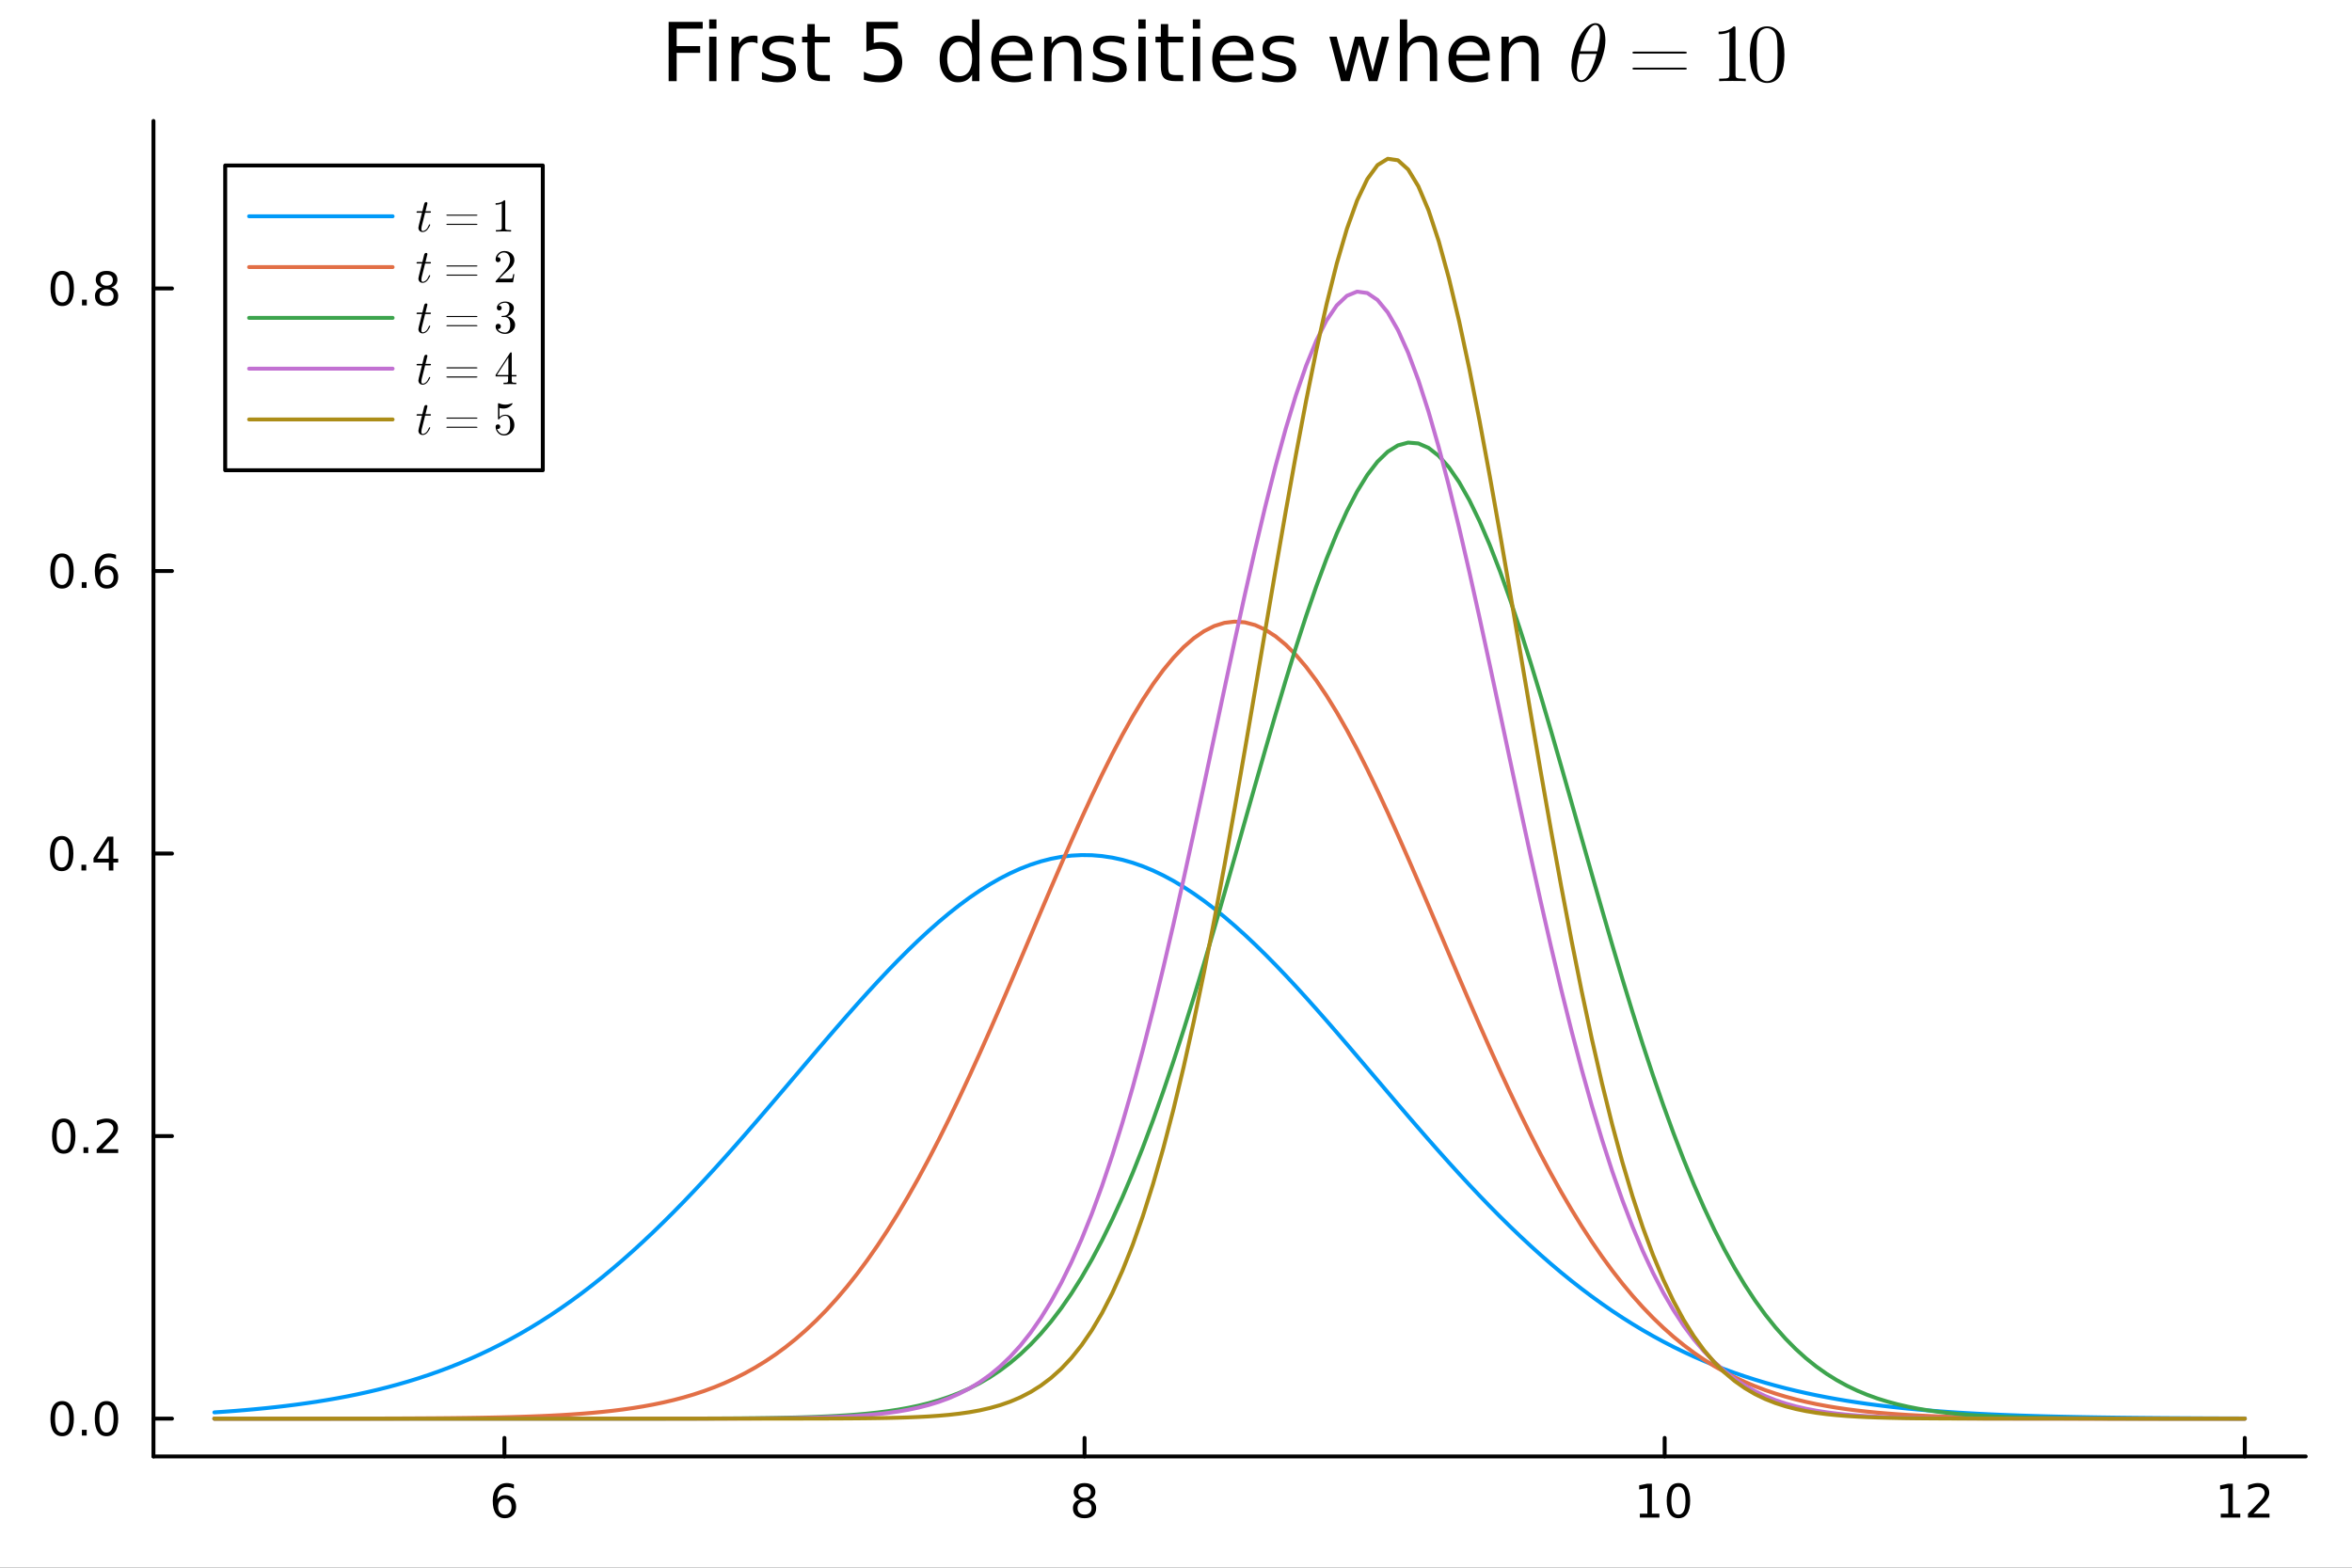 <?xml version="1.0" encoding="utf-8"?>
<svg xmlns="http://www.w3.org/2000/svg" xmlns:xlink="http://www.w3.org/1999/xlink" width="600" height="400" viewBox="0 0 2400 1600">
<rect x="0" y="0" width="2400" height="1600" fill="#333333" stroke="none"/>
<defs>
  <clipPath id="clip270">
    <rect x="0" y="0" width="2400" height="1600"/>
  </clipPath>
</defs>
<path clip-path="url(#clip270)" d="
M0 1600 L2400 1600 L2400 0 L0 0  Z
  " fill="#ffffff" fill-rule="evenodd" fill-opacity="1"/>
<defs>
  <clipPath id="clip271">
    <rect x="480" y="0" width="1681" height="1600"/>
  </clipPath>
</defs>
<defs>
  <clipPath id="clip272">
    <rect x="148" y="47" width="2206" height="1440"/>
  </clipPath>
</defs>
<path clip-path="url(#clip270)" d="
M156.598 1486.45 L2352.76 1486.45 L2352.76 123.472 L156.598 123.472  Z
  " fill="#ffffff" fill-rule="evenodd" fill-opacity="1"/>
<defs>
  <clipPath id="clip273">
    <rect x="156" y="123" width="2197" height="1364"/>
  </clipPath>
</defs>
<polyline clip-path="url(#clip270)" style="stroke:#000000; stroke-linecap:round; stroke-linejoin:round; stroke-width:4; stroke-opacity:1; fill:none" points="
  156.598,1486.45 2352.76,1486.45 
  "/>
<polyline clip-path="url(#clip270)" style="stroke:#000000; stroke-linecap:round; stroke-linejoin:round; stroke-width:4; stroke-opacity:1; fill:none" points="
  514.732,1486.45 514.732,1467.55 
  "/>
<polyline clip-path="url(#clip270)" style="stroke:#000000; stroke-linecap:round; stroke-linejoin:round; stroke-width:4; stroke-opacity:1; fill:none" points="
  1106.69,1486.45 1106.69,1467.55 
  "/>
<polyline clip-path="url(#clip270)" style="stroke:#000000; stroke-linecap:round; stroke-linejoin:round; stroke-width:4; stroke-opacity:1; fill:none" points="
  1698.64,1486.45 1698.64,1467.55 
  "/>
<polyline clip-path="url(#clip270)" style="stroke:#000000; stroke-linecap:round; stroke-linejoin:round; stroke-width:4; stroke-opacity:1; fill:none" points="
  2290.6,1486.45 2290.6,1467.55 
  "/>
<path clip-path="url(#clip270)" d="M515.137 1529.7 Q511.989 1529.7 510.137 1531.86 Q508.308 1534.01 508.308 1537.76 Q508.308 1541.49 510.137 1543.66 Q511.989 1545.82 515.137 1545.82 Q518.285 1545.82 520.114 1543.66 Q521.966 1541.49 521.966 1537.76 Q521.966 1534.01 520.114 1531.86 Q518.285 1529.7 515.137 1529.7 M524.419 1515.05 L524.419 1519.31 Q522.66 1518.48 520.854 1518.04 Q519.072 1517.6 517.313 1517.6 Q512.683 1517.6 510.229 1520.72 Q507.799 1523.85 507.452 1530.17 Q508.817 1528.15 510.878 1527.09 Q512.938 1526 515.415 1526 Q520.623 1526 523.632 1529.17 Q526.665 1532.32 526.665 1537.76 Q526.665 1543.08 523.516 1546.3 Q520.368 1549.52 515.137 1549.52 Q509.142 1549.52 505.97 1544.94 Q502.799 1540.33 502.799 1531.6 Q502.799 1523.41 506.688 1518.55 Q510.577 1513.66 517.128 1513.66 Q518.887 1513.66 520.669 1514.01 Q522.475 1514.36 524.419 1515.05 Z" fill="#000000" fill-rule="evenodd" fill-opacity="1" /><path clip-path="url(#clip270)" d="M1106.69 1532.44 Q1103.35 1532.44 1101.43 1534.22 Q1099.54 1536 1099.54 1539.13 Q1099.54 1542.25 1101.43 1544.03 Q1103.35 1545.82 1106.69 1545.82 Q1110.02 1545.82 1111.94 1544.03 Q1113.86 1542.23 1113.86 1539.13 Q1113.86 1536 1111.94 1534.22 Q1110.04 1532.44 1106.69 1532.44 M1102.01 1530.45 Q1099 1529.7 1097.31 1527.64 Q1095.65 1525.58 1095.65 1522.62 Q1095.65 1518.48 1098.59 1516.07 Q1101.55 1513.66 1106.69 1513.66 Q1111.85 1513.66 1114.79 1516.07 Q1117.73 1518.48 1117.73 1522.62 Q1117.73 1525.58 1116.04 1527.64 Q1114.37 1529.7 1111.39 1530.45 Q1114.77 1531.23 1116.64 1533.52 Q1118.54 1535.82 1118.54 1539.13 Q1118.54 1544.15 1115.46 1546.83 Q1112.41 1549.52 1106.69 1549.52 Q1100.97 1549.52 1097.89 1546.83 Q1094.84 1544.15 1094.84 1539.13 Q1094.84 1535.82 1096.73 1533.52 Q1098.63 1531.23 1102.01 1530.45 M1100.3 1523.06 Q1100.3 1525.75 1101.97 1527.25 Q1103.66 1528.76 1106.69 1528.76 Q1109.7 1528.76 1111.39 1527.25 Q1113.1 1525.75 1113.1 1523.06 Q1113.1 1520.38 1111.39 1518.87 Q1109.7 1517.37 1106.69 1517.37 Q1103.66 1517.37 1101.97 1518.87 Q1100.3 1520.38 1100.3 1523.06 Z" fill="#000000" fill-rule="evenodd" fill-opacity="1" /><path clip-path="url(#clip270)" d="M1673.33 1544.91 L1680.97 1544.91 L1680.97 1518.55 L1672.66 1520.21 L1672.66 1515.95 L1680.92 1514.29 L1685.6 1514.29 L1685.6 1544.91 L1693.24 1544.91 L1693.24 1548.85 L1673.33 1548.85 L1673.33 1544.91 Z" fill="#000000" fill-rule="evenodd" fill-opacity="1" /><path clip-path="url(#clip270)" d="M1712.68 1517.37 Q1709.07 1517.37 1707.24 1520.93 Q1705.44 1524.47 1705.44 1531.6 Q1705.44 1538.71 1707.24 1542.27 Q1709.07 1545.82 1712.68 1545.82 Q1716.32 1545.82 1718.12 1542.27 Q1719.95 1538.71 1719.95 1531.6 Q1719.95 1524.47 1718.12 1520.93 Q1716.32 1517.37 1712.68 1517.37 M1712.68 1513.66 Q1718.49 1513.66 1721.55 1518.27 Q1724.63 1522.85 1724.63 1531.6 Q1724.63 1540.33 1721.55 1544.94 Q1718.49 1549.52 1712.68 1549.52 Q1706.87 1549.52 1703.79 1544.94 Q1700.74 1540.33 1700.74 1531.6 Q1700.74 1522.85 1703.79 1518.27 Q1706.87 1513.66 1712.68 1513.66 Z" fill="#000000" fill-rule="evenodd" fill-opacity="1" /><path clip-path="url(#clip270)" d="M2266.09 1544.91 L2273.73 1544.91 L2273.73 1518.55 L2265.42 1520.21 L2265.42 1515.95 L2273.68 1514.29 L2278.36 1514.29 L2278.36 1544.91 L2285.99 1544.91 L2285.99 1548.85 L2266.09 1548.85 L2266.09 1544.91 Z" fill="#000000" fill-rule="evenodd" fill-opacity="1" /><path clip-path="url(#clip270)" d="M2299.47 1544.91 L2315.79 1544.91 L2315.79 1548.85 L2293.84 1548.85 L2293.84 1544.91 Q2296.5 1542.16 2301.09 1537.53 Q2305.69 1532.88 2306.87 1531.53 Q2309.12 1529.01 2310 1527.27 Q2310.9 1525.51 2310.9 1523.82 Q2310.9 1521.07 2308.96 1519.33 Q2307.04 1517.6 2303.93 1517.6 Q2301.73 1517.6 2299.28 1518.36 Q2296.85 1519.13 2294.07 1520.68 L2294.07 1515.95 Q2296.9 1514.82 2299.35 1514.24 Q2301.8 1513.66 2303.84 1513.66 Q2309.21 1513.66 2312.41 1516.35 Q2315.6 1519.03 2315.6 1523.52 Q2315.6 1525.65 2314.79 1527.57 Q2314 1529.47 2311.9 1532.07 Q2311.32 1532.74 2308.22 1535.95 Q2305.11 1539.15 2299.47 1544.91 Z" fill="#000000" fill-rule="evenodd" fill-opacity="1" /><polyline clip-path="url(#clip270)" style="stroke:#000000; stroke-linecap:round; stroke-linejoin:round; stroke-width:4; stroke-opacity:1; fill:none" points="
  156.598,1486.45 156.598,123.472 
  "/>
<polyline clip-path="url(#clip270)" style="stroke:#000000; stroke-linecap:round; stroke-linejoin:round; stroke-width:4; stroke-opacity:1; fill:none" points="
  156.598,1447.87 175.496,1447.87 
  "/>
<polyline clip-path="url(#clip270)" style="stroke:#000000; stroke-linecap:round; stroke-linejoin:round; stroke-width:4; stroke-opacity:1; fill:none" points="
  156.598,1159.5 175.496,1159.5 
  "/>
<polyline clip-path="url(#clip270)" style="stroke:#000000; stroke-linecap:round; stroke-linejoin:round; stroke-width:4; stroke-opacity:1; fill:none" points="
  156.598,871.137 175.496,871.137 
  "/>
<polyline clip-path="url(#clip270)" style="stroke:#000000; stroke-linecap:round; stroke-linejoin:round; stroke-width:4; stroke-opacity:1; fill:none" points="
  156.598,582.768 175.496,582.768 
  "/>
<polyline clip-path="url(#clip270)" style="stroke:#000000; stroke-linecap:round; stroke-linejoin:round; stroke-width:4; stroke-opacity:1; fill:none" points="
  156.598,294.4 175.496,294.4 
  "/>
<path clip-path="url(#clip270)" d="M63.423 1433.67 Q59.812 1433.67 57.983 1437.24 Q56.177 1440.78 56.177 1447.91 Q56.177 1455.01 57.983 1458.58 Q59.812 1462.12 63.423 1462.12 Q67.057 1462.12 68.862 1458.58 Q70.691 1455.01 70.691 1447.91 Q70.691 1440.78 68.862 1437.24 Q67.057 1433.67 63.423 1433.67 M63.423 1429.97 Q69.233 1429.97 72.288 1434.57 Q75.367 1439.16 75.367 1447.91 Q75.367 1456.63 72.288 1461.24 Q69.233 1465.82 63.423 1465.82 Q57.612 1465.82 54.534 1461.24 Q51.478 1456.63 51.478 1447.91 Q51.478 1439.16 54.534 1434.57 Q57.612 1429.97 63.423 1429.97 Z" fill="#000000" fill-rule="evenodd" fill-opacity="1" /><path clip-path="url(#clip270)" d="M83.585 1459.27 L88.469 1459.27 L88.469 1465.15 L83.585 1465.15 L83.585 1459.27 Z" fill="#000000" fill-rule="evenodd" fill-opacity="1" /><path clip-path="url(#clip270)" d="M108.654 1433.67 Q105.043 1433.67 103.214 1437.24 Q101.409 1440.78 101.409 1447.91 Q101.409 1455.01 103.214 1458.58 Q105.043 1462.12 108.654 1462.12 Q112.288 1462.12 114.094 1458.58 Q115.922 1455.01 115.922 1447.91 Q115.922 1440.78 114.094 1437.24 Q112.288 1433.67 108.654 1433.67 M108.654 1429.97 Q114.464 1429.97 117.52 1434.57 Q120.598 1439.16 120.598 1447.91 Q120.598 1456.63 117.52 1461.24 Q114.464 1465.82 108.654 1465.82 Q102.844 1465.82 99.765 1461.24 Q96.71 1456.63 96.71 1447.91 Q96.71 1439.16 99.765 1434.57 Q102.844 1429.97 108.654 1429.97 Z" fill="#000000" fill-rule="evenodd" fill-opacity="1" /><path clip-path="url(#clip270)" d="M65.02 1145.3 Q61.409 1145.3 59.58 1148.87 Q57.775 1152.41 57.775 1159.54 Q57.775 1166.65 59.58 1170.21 Q61.409 1173.75 65.02 1173.75 Q68.654 1173.75 70.46 1170.21 Q72.288 1166.65 72.288 1159.54 Q72.288 1152.41 70.46 1148.87 Q68.654 1145.3 65.02 1145.3 M65.02 1141.6 Q70.83 1141.6 73.885 1146.21 Q76.964 1150.79 76.964 1159.54 Q76.964 1168.27 73.885 1172.87 Q70.83 1177.46 65.02 1177.46 Q59.21 1177.46 56.131 1172.87 Q53.075 1168.27 53.075 1159.54 Q53.075 1150.79 56.131 1146.21 Q59.21 1141.6 65.02 1141.6 Z" fill="#000000" fill-rule="evenodd" fill-opacity="1" /><path clip-path="url(#clip270)" d="M85.182 1170.91 L90.066 1170.91 L90.066 1176.78 L85.182 1176.78 L85.182 1170.91 Z" fill="#000000" fill-rule="evenodd" fill-opacity="1" /><path clip-path="url(#clip270)" d="M104.279 1172.85 L120.598 1172.85 L120.598 1176.78 L98.654 1176.78 L98.654 1172.85 Q101.316 1170.1 105.899 1165.47 Q110.506 1160.81 111.686 1159.47 Q113.932 1156.95 114.811 1155.21 Q115.714 1153.45 115.714 1151.76 Q115.714 1149.01 113.77 1147.27 Q111.848 1145.54 108.746 1145.54 Q106.547 1145.54 104.094 1146.3 Q101.663 1147.06 98.885 1148.61 L98.885 1143.89 Q101.709 1142.76 104.163 1142.18 Q106.617 1141.6 108.654 1141.6 Q114.024 1141.6 117.219 1144.29 Q120.413 1146.97 120.413 1151.46 Q120.413 1153.59 119.603 1155.51 Q118.816 1157.41 116.709 1160 Q116.131 1160.67 113.029 1163.89 Q109.927 1167.09 104.279 1172.85 Z" fill="#000000" fill-rule="evenodd" fill-opacity="1" /><path clip-path="url(#clip270)" d="M62.937 856.935 Q59.325 856.935 57.497 860.5 Q55.691 864.042 55.691 871.171 Q55.691 878.278 57.497 881.843 Q59.325 885.384 62.937 885.384 Q66.571 885.384 68.376 881.843 Q70.205 878.278 70.205 871.171 Q70.205 864.042 68.376 860.5 Q66.571 856.935 62.937 856.935 M62.937 853.232 Q68.747 853.232 71.802 857.838 Q74.881 862.421 74.881 871.171 Q74.881 879.898 71.802 884.505 Q68.747 889.088 62.937 889.088 Q57.126 889.088 54.048 884.505 Q50.992 879.898 50.992 871.171 Q50.992 862.421 54.048 857.838 Q57.126 853.232 62.937 853.232 Z" fill="#000000" fill-rule="evenodd" fill-opacity="1" /><path clip-path="url(#clip270)" d="M83.098 882.537 L87.983 882.537 L87.983 888.417 L83.098 888.417 L83.098 882.537 Z" fill="#000000" fill-rule="evenodd" fill-opacity="1" /><path clip-path="url(#clip270)" d="M111.015 857.931 L99.21 876.38 L111.015 876.38 L111.015 857.931 M109.788 853.857 L115.668 853.857 L115.668 876.38 L120.598 876.38 L120.598 880.269 L115.668 880.269 L115.668 888.417 L111.015 888.417 L111.015 880.269 L95.413 880.269 L95.413 875.755 L109.788 853.857 Z" fill="#000000" fill-rule="evenodd" fill-opacity="1" /><path clip-path="url(#clip270)" d="M63.261 568.567 Q59.65 568.567 57.821 572.132 Q56.015 575.674 56.015 582.803 Q56.015 589.91 57.821 593.474 Q59.65 597.016 63.261 597.016 Q66.895 597.016 68.7 593.474 Q70.529 589.91 70.529 582.803 Q70.529 575.674 68.7 572.132 Q66.895 568.567 63.261 568.567 M63.261 564.863 Q69.071 564.863 72.126 569.47 Q75.205 574.053 75.205 582.803 Q75.205 591.53 72.126 596.136 Q69.071 600.72 63.261 600.72 Q57.45 600.72 54.372 596.136 Q51.316 591.53 51.316 582.803 Q51.316 574.053 54.372 569.47 Q57.45 564.863 63.261 564.863 Z" fill="#000000" fill-rule="evenodd" fill-opacity="1" /><path clip-path="url(#clip270)" d="M83.422 594.169 L88.307 594.169 L88.307 600.048 L83.422 600.048 L83.422 594.169 Z" fill="#000000" fill-rule="evenodd" fill-opacity="1" /><path clip-path="url(#clip270)" d="M109.071 580.905 Q105.922 580.905 104.071 583.058 Q102.242 585.211 102.242 588.961 Q102.242 592.687 104.071 594.863 Q105.922 597.016 109.071 597.016 Q112.219 597.016 114.047 594.863 Q115.899 592.687 115.899 588.961 Q115.899 585.211 114.047 583.058 Q112.219 580.905 109.071 580.905 M118.353 566.252 L118.353 570.512 Q116.594 569.678 114.788 569.238 Q113.006 568.799 111.246 568.799 Q106.617 568.799 104.163 571.924 Q101.733 575.049 101.385 581.368 Q102.751 579.354 104.811 578.289 Q106.871 577.201 109.348 577.201 Q114.557 577.201 117.566 580.373 Q120.598 583.521 120.598 588.961 Q120.598 594.285 117.45 597.502 Q114.302 600.72 109.071 600.72 Q103.075 600.72 99.904 596.136 Q96.733 591.53 96.733 582.803 Q96.733 574.609 100.621 569.748 Q104.51 564.863 111.061 564.863 Q112.82 564.863 114.603 565.211 Q116.408 565.558 118.353 566.252 Z" fill="#000000" fill-rule="evenodd" fill-opacity="1" /><path clip-path="url(#clip270)" d="M63.515 280.199 Q59.904 280.199 58.075 283.764 Q56.27 287.305 56.27 294.435 Q56.27 301.541 58.075 305.106 Q59.904 308.648 63.515 308.648 Q67.149 308.648 68.955 305.106 Q70.784 301.541 70.784 294.435 Q70.784 287.305 68.955 283.764 Q67.149 280.199 63.515 280.199 M63.515 276.495 Q69.325 276.495 72.381 281.102 Q75.46 285.685 75.46 294.435 Q75.46 303.162 72.381 307.768 Q69.325 312.352 63.515 312.352 Q57.705 312.352 54.626 307.768 Q51.571 303.162 51.571 294.435 Q51.571 285.685 54.626 281.102 Q57.705 276.495 63.515 276.495 Z" fill="#000000" fill-rule="evenodd" fill-opacity="1" /><path clip-path="url(#clip270)" d="M83.677 305.801 L88.561 305.801 L88.561 311.68 L83.677 311.68 L83.677 305.801 Z" fill="#000000" fill-rule="evenodd" fill-opacity="1" /><path clip-path="url(#clip270)" d="M108.746 295.268 Q105.413 295.268 103.492 297.051 Q101.594 298.833 101.594 301.958 Q101.594 305.083 103.492 306.865 Q105.413 308.648 108.746 308.648 Q112.08 308.648 114.001 306.865 Q115.922 305.06 115.922 301.958 Q115.922 298.833 114.001 297.051 Q112.103 295.268 108.746 295.268 M104.071 293.278 Q101.061 292.537 99.371 290.477 Q97.705 288.417 97.705 285.454 Q97.705 281.31 100.645 278.903 Q103.608 276.495 108.746 276.495 Q113.908 276.495 116.848 278.903 Q119.788 281.31 119.788 285.454 Q119.788 288.417 118.098 290.477 Q116.432 292.537 113.445 293.278 Q116.825 294.065 118.7 296.356 Q120.598 298.648 120.598 301.958 Q120.598 306.981 117.52 309.666 Q114.464 312.352 108.746 312.352 Q103.029 312.352 99.95 309.666 Q96.895 306.981 96.895 301.958 Q96.895 298.648 98.793 296.356 Q100.691 294.065 104.071 293.278 M102.358 285.893 Q102.358 288.579 104.024 290.083 Q105.714 291.588 108.746 291.588 Q111.756 291.588 113.445 290.083 Q115.158 288.579 115.158 285.893 Q115.158 283.208 113.445 281.704 Q111.756 280.199 108.746 280.199 Q105.714 280.199 104.024 281.704 Q102.358 283.208 102.358 285.893 Z" fill="#000000" fill-rule="evenodd" fill-opacity="1" /><path clip-path="url(#clip270)" d="M682.295 22.35 L717.051 22.35 L717.051 29.237 L690.477 29.237 L690.477 47.061 L714.459 47.061 L714.459 53.947 L690.477 53.947 L690.477 82.83 L682.295 82.83 L682.295 22.35 Z" fill="#000000" fill-rule="evenodd" fill-opacity="1" /><path clip-path="url(#clip270)" d="M723.654 37.46 L731.108 37.46 L731.108 82.83 L723.654 82.83 L723.654 37.46 M723.654 19.798 L731.108 19.798 L731.108 29.237 L723.654 29.237 L723.654 19.798 Z" fill="#000000" fill-rule="evenodd" fill-opacity="1" /><path clip-path="url(#clip270)" d="M772.994 44.428 Q771.739 43.699 770.24 43.375 Q768.781 43.01 766.999 43.01 Q760.68 43.01 757.277 47.142 Q753.915 51.233 753.915 58.93 L753.915 82.83 L746.42 82.83 L746.42 37.46 L753.915 37.46 L753.915 44.509 Q756.264 40.377 760.031 38.392 Q763.799 36.367 769.187 36.367 Q769.956 36.367 770.888 36.488 Q771.82 36.569 772.954 36.772 L772.994 44.428 Z" fill="#000000" fill-rule="evenodd" fill-opacity="1" /><path clip-path="url(#clip270)" d="M809.736 38.797 L809.736 45.846 Q806.576 44.225 803.174 43.415 Q799.771 42.605 796.125 42.605 Q790.575 42.605 787.78 44.306 Q785.026 46.008 785.026 49.41 Q785.026 52.003 787.011 53.502 Q788.995 54.96 794.991 56.297 L797.543 56.864 Q805.483 58.566 808.804 61.685 Q812.167 64.763 812.167 70.313 Q812.167 76.633 807.144 80.319 Q802.161 84.005 793.411 84.005 Q789.765 84.005 785.795 83.276 Q781.866 82.587 777.491 81.17 L777.491 73.473 Q781.623 75.62 785.633 76.714 Q789.644 77.767 793.573 77.767 Q798.839 77.767 801.675 75.984 Q804.51 74.162 804.51 70.88 Q804.51 67.842 802.444 66.222 Q800.419 64.601 793.492 63.102 L790.899 62.495 Q783.972 61.037 780.894 58.039 Q777.815 55.001 777.815 49.735 Q777.815 43.334 782.352 39.85 Q786.889 36.367 795.234 36.367 Q799.366 36.367 803.012 36.974 Q806.657 37.582 809.736 38.797 Z" fill="#000000" fill-rule="evenodd" fill-opacity="1" /><path clip-path="url(#clip270)" d="M831.408 24.578 L831.408 37.46 L846.761 37.46 L846.761 43.253 L831.408 43.253 L831.408 67.883 Q831.408 73.432 832.907 75.012 Q834.447 76.592 839.105 76.592 L846.761 76.592 L846.761 82.83 L839.105 82.83 Q830.477 82.83 827.195 79.63 Q823.914 76.389 823.914 67.883 L823.914 43.253 L818.446 43.253 L818.446 37.46 L823.914 37.46 L823.914 24.578 L831.408 24.578 Z" fill="#000000" fill-rule="evenodd" fill-opacity="1" /><path clip-path="url(#clip270)" d="M884.07 22.35 L916.194 22.35 L916.194 29.237 L891.564 29.237 L891.564 44.063 Q893.347 43.456 895.129 43.172 Q896.912 42.848 898.694 42.848 Q908.821 42.848 914.736 48.398 Q920.65 53.947 920.65 63.427 Q920.65 73.189 914.573 78.618 Q908.497 84.005 897.438 84.005 Q893.63 84.005 889.66 83.357 Q885.731 82.709 881.518 81.413 L881.518 73.189 Q885.164 75.174 889.053 76.146 Q892.942 77.119 897.276 77.119 Q904.284 77.119 908.376 73.432 Q912.467 69.746 912.467 63.427 Q912.467 57.107 908.376 53.421 Q904.284 49.735 897.276 49.735 Q893.995 49.735 890.714 50.464 Q887.473 51.193 884.07 52.732 L884.07 22.35 Z" fill="#000000" fill-rule="evenodd" fill-opacity="1" /><path clip-path="url(#clip270)" d="M991.946 44.347 L991.946 19.798 L999.399 19.798 L999.399 82.83 L991.946 82.83 L991.946 76.025 Q989.596 80.076 985.991 82.061 Q982.426 84.005 977.403 84.005 Q969.18 84.005 963.995 77.443 Q958.85 70.88 958.85 60.186 Q958.85 49.492 963.995 42.929 Q969.18 36.367 977.403 36.367 Q982.426 36.367 985.991 38.352 Q989.596 40.296 991.946 44.347 M966.547 60.186 Q966.547 68.409 969.909 73.108 Q973.312 77.767 979.226 77.767 Q985.14 77.767 988.543 73.108 Q991.946 68.409 991.946 60.186 Q991.946 51.962 988.543 47.304 Q985.14 42.605 979.226 42.605 Q973.312 42.605 969.909 47.304 Q966.547 51.962 966.547 60.186 Z" fill="#000000" fill-rule="evenodd" fill-opacity="1" /><path clip-path="url(#clip270)" d="M1053.56 58.282 L1053.56 61.928 L1019.29 61.928 Q1019.78 69.624 1023.91 73.675 Q1028.08 77.686 1035.49 77.686 Q1039.79 77.686 1043.8 76.633 Q1047.85 75.579 1051.82 73.473 L1051.82 80.521 Q1047.81 82.223 1043.59 83.114 Q1039.38 84.005 1035.05 84.005 Q1024.19 84.005 1017.83 77.686 Q1011.51 71.366 1011.51 60.591 Q1011.51 49.451 1017.51 42.929 Q1023.54 36.367 1033.75 36.367 Q1042.91 36.367 1048.21 42.281 Q1053.56 48.155 1053.56 58.282 M1046.11 56.094 Q1046.03 49.978 1042.66 46.332 Q1039.34 42.686 1033.83 42.686 Q1027.59 42.686 1023.83 46.21 Q1020.1 49.735 1019.53 56.135 L1046.11 56.094 Z" fill="#000000" fill-rule="evenodd" fill-opacity="1" /><path clip-path="url(#clip270)" d="M1103.51 55.446 L1103.51 82.83 L1096.05 82.83 L1096.05 55.689 Q1096.05 49.248 1093.54 46.048 Q1091.03 42.848 1086.01 42.848 Q1079.97 42.848 1076.49 46.696 Q1073 50.545 1073 57.188 L1073 82.83 L1065.51 82.83 L1065.51 37.46 L1073 37.46 L1073 44.509 Q1075.68 40.417 1079.28 38.392 Q1082.93 36.367 1087.67 36.367 Q1095.49 36.367 1099.5 41.228 Q1103.51 46.048 1103.51 55.446 Z" fill="#000000" fill-rule="evenodd" fill-opacity="1" /><path clip-path="url(#clip270)" d="M1147.3 38.797 L1147.3 45.846 Q1144.14 44.225 1140.74 43.415 Q1137.33 42.605 1133.69 42.605 Q1128.14 42.605 1125.34 44.306 Q1122.59 46.008 1122.59 49.41 Q1122.59 52.003 1124.57 53.502 Q1126.56 54.96 1132.55 56.297 L1135.1 56.864 Q1143.04 58.566 1146.37 61.685 Q1149.73 64.763 1149.73 70.313 Q1149.73 76.633 1144.71 80.319 Q1139.72 84.005 1130.97 84.005 Q1127.33 84.005 1123.36 83.276 Q1119.43 82.587 1115.05 81.17 L1115.05 73.473 Q1119.18 75.62 1123.2 76.714 Q1127.21 77.767 1131.13 77.767 Q1136.4 77.767 1139.24 75.984 Q1142.07 74.162 1142.07 70.88 Q1142.07 67.842 1140.01 66.222 Q1137.98 64.601 1131.05 63.102 L1128.46 62.495 Q1121.53 61.037 1118.46 58.039 Q1115.38 55.001 1115.38 49.735 Q1115.38 43.334 1119.91 39.85 Q1124.45 36.367 1132.8 36.367 Q1136.93 36.367 1140.57 36.974 Q1144.22 37.582 1147.3 38.797 Z" fill="#000000" fill-rule="evenodd" fill-opacity="1" /><path clip-path="url(#clip270)" d="M1161.6 37.46 L1169.05 37.46 L1169.05 82.83 L1161.6 82.83 L1161.6 37.46 M1161.6 19.798 L1169.05 19.798 L1169.05 29.237 L1161.6 29.237 L1161.6 19.798 Z" fill="#000000" fill-rule="evenodd" fill-opacity="1" /><path clip-path="url(#clip270)" d="M1192.02 24.578 L1192.02 37.46 L1207.37 37.46 L1207.37 43.253 L1192.02 43.253 L1192.02 67.883 Q1192.02 73.432 1193.52 75.012 Q1195.06 76.592 1199.72 76.592 L1207.37 76.592 L1207.37 82.83 L1199.72 82.83 Q1191.09 82.83 1187.81 79.63 Q1184.53 76.389 1184.53 67.883 L1184.53 43.253 L1179.06 43.253 L1179.06 37.46 L1184.53 37.46 L1184.53 24.578 L1192.02 24.578 Z" fill="#000000" fill-rule="evenodd" fill-opacity="1" /><path clip-path="url(#clip270)" d="M1217.18 37.46 L1224.63 37.46 L1224.63 82.83 L1217.18 82.83 L1217.18 37.46 M1217.18 19.798 L1224.63 19.798 L1224.63 29.237 L1217.18 29.237 L1217.18 19.798 Z" fill="#000000" fill-rule="evenodd" fill-opacity="1" /><path clip-path="url(#clip270)" d="M1279.03 58.282 L1279.03 61.928 L1244.76 61.928 Q1245.25 69.624 1249.38 73.675 Q1253.55 77.686 1260.97 77.686 Q1265.26 77.686 1269.27 76.633 Q1273.32 75.579 1277.29 73.473 L1277.29 80.521 Q1273.28 82.223 1269.07 83.114 Q1264.86 84.005 1260.52 84.005 Q1249.66 84.005 1243.3 77.686 Q1236.98 71.366 1236.98 60.591 Q1236.98 49.451 1242.98 42.929 Q1249.02 36.367 1259.22 36.367 Q1268.38 36.367 1273.69 42.281 Q1279.03 48.155 1279.03 58.282 M1271.58 56.094 Q1271.5 49.978 1268.14 46.332 Q1264.81 42.686 1259.31 42.686 Q1253.07 42.686 1249.3 46.21 Q1245.57 49.735 1245.01 56.135 L1271.58 56.094 Z" fill="#000000" fill-rule="evenodd" fill-opacity="1" /><path clip-path="url(#clip270)" d="M1320.19 38.797 L1320.19 45.846 Q1317.03 44.225 1313.63 43.415 Q1310.23 42.605 1306.58 42.605 Q1301.03 42.605 1298.23 44.306 Q1295.48 46.008 1295.48 49.41 Q1295.48 52.003 1297.46 53.502 Q1299.45 54.96 1305.45 56.297 L1308 56.864 Q1315.94 58.566 1319.26 61.685 Q1322.62 64.763 1322.62 70.313 Q1322.62 76.633 1317.6 80.319 Q1312.62 84.005 1303.87 84.005 Q1300.22 84.005 1296.25 83.276 Q1292.32 82.587 1287.95 81.17 L1287.95 73.473 Q1292.08 75.62 1296.09 76.714 Q1300.1 77.767 1304.03 77.767 Q1309.29 77.767 1312.13 75.984 Q1314.96 74.162 1314.96 70.88 Q1314.96 67.842 1312.9 66.222 Q1310.87 64.601 1303.95 63.102 L1301.35 62.495 Q1294.43 61.037 1291.35 58.039 Q1288.27 55.001 1288.27 49.735 Q1288.27 43.334 1292.81 39.85 Q1297.34 36.367 1305.69 36.367 Q1309.82 36.367 1313.47 36.974 Q1317.11 37.582 1320.19 38.797 Z" fill="#000000" fill-rule="evenodd" fill-opacity="1" /><path clip-path="url(#clip270)" d="M1356.53 37.46 L1363.98 37.46 L1373.3 72.865 L1382.57 37.46 L1391.36 37.46 L1400.68 72.865 L1409.96 37.46 L1417.41 37.46 L1405.54 82.83 L1396.75 82.83 L1386.99 45.643 L1377.19 82.83 L1368.4 82.83 L1356.53 37.46 Z" fill="#000000" fill-rule="evenodd" fill-opacity="1" /><path clip-path="url(#clip270)" d="M1466.43 55.446 L1466.43 82.83 L1458.97 82.83 L1458.97 55.689 Q1458.97 49.248 1456.46 46.048 Q1453.95 42.848 1448.93 42.848 Q1442.89 42.848 1439.41 46.696 Q1435.92 50.545 1435.92 57.188 L1435.92 82.83 L1428.43 82.83 L1428.43 19.798 L1435.92 19.798 L1435.92 44.509 Q1438.6 40.417 1442.2 38.392 Q1445.85 36.367 1450.59 36.367 Q1458.41 36.367 1462.42 41.228 Q1466.43 46.048 1466.43 55.446 Z" fill="#000000" fill-rule="evenodd" fill-opacity="1" /><path clip-path="url(#clip270)" d="M1520.1 58.282 L1520.1 61.928 L1485.83 61.928 Q1486.32 69.624 1490.45 73.675 Q1494.62 77.686 1502.04 77.686 Q1506.33 77.686 1510.34 76.633 Q1514.39 75.579 1518.36 73.473 L1518.36 80.521 Q1514.35 82.223 1510.14 83.114 Q1505.92 84.005 1501.59 84.005 Q1490.73 84.005 1484.37 77.686 Q1478.05 71.366 1478.05 60.591 Q1478.05 49.451 1484.05 42.929 Q1490.09 36.367 1500.29 36.367 Q1509.45 36.367 1514.76 42.281 Q1520.1 48.155 1520.1 58.282 M1512.65 56.094 Q1512.57 49.978 1509.21 46.332 Q1505.88 42.686 1500.37 42.686 Q1494.14 42.686 1490.37 46.21 Q1486.64 49.735 1486.08 56.135 L1512.65 56.094 Z" fill="#000000" fill-rule="evenodd" fill-opacity="1" /><path clip-path="url(#clip270)" d="M1570.05 55.446 L1570.05 82.83 L1562.6 82.83 L1562.6 55.689 Q1562.6 49.248 1560.09 46.048 Q1557.57 42.848 1552.55 42.848 Q1546.51 42.848 1543.03 46.696 Q1539.55 50.545 1539.55 57.188 L1539.55 82.83 L1532.05 82.83 L1532.05 37.46 L1539.55 37.46 L1539.55 44.509 Q1542.22 40.417 1545.83 38.392 Q1549.47 36.367 1554.21 36.367 Q1562.03 36.367 1566.04 41.228 Q1570.05 46.048 1570.05 55.446 Z" fill="#000000" fill-rule="evenodd" fill-opacity="1" /><path clip-path="url(#clip270)" d="M1638.15 40.857 Q1638.15 47.744 1635.93 55.491 Q1633.76 63.197 1630.32 69.427 Q1626.88 75.616 1622.37 79.715 Q1617.86 83.773 1613.55 83.773 Q1610.81 83.773 1608.76 82.257 Q1606.75 80.699 1605.64 78.117 Q1604.54 75.493 1604 72.624 Q1603.47 69.714 1603.47 66.558 Q1603.47 61.844 1604.49 56.72 Q1605.52 51.556 1607.24 46.883 Q1608.96 42.169 1611.38 37.906 Q1613.8 33.602 1616.46 30.487 Q1619.17 27.331 1622.2 25.486 Q1625.24 23.642 1628.06 23.642 Q1630.11 23.642 1631.75 24.544 Q1633.43 25.404 1634.5 26.921 Q1635.56 28.397 1636.3 30.159 Q1637.08 31.922 1637.45 33.971 Q1637.82 35.98 1637.98 37.66 Q1638.15 39.3 1638.15 40.857 M1632.61 35.652 Q1632.61 33.561 1632.45 32.004 Q1632.29 30.405 1631.83 28.807 Q1631.38 27.208 1630.4 26.347 Q1629.46 25.486 1627.98 25.486 Q1623.68 25.486 1618.84 34.299 Q1617.28 37.045 1615.89 40.775 Q1614.5 44.505 1614 46.268 Q1613.51 48.031 1612.36 52.375 L1629.91 52.375 Q1632.61 41.185 1632.61 35.652 M1629.17 55.04 L1611.71 55.04 Q1609 65.287 1609 71.681 Q1609 77.256 1610.15 79.592 Q1611.34 81.888 1613.55 81.888 Q1616.09 81.888 1618.47 79.346 Q1620.85 76.764 1623.27 72.091 Q1626.47 66.025 1629.17 55.04 Z" fill="#000000" fill-rule="evenodd" fill-opacity="1" /><path clip-path="url(#clip270)" d="M1665.73 70.083 Q1665.81 69.058 1667.41 69.058 L1718.86 69.058 Q1721.27 69.058 1721.31 70.001 Q1721.31 71.025 1719.02 70.984 L1667.99 70.984 Q1665.73 71.025 1665.73 70.083 M1665.73 53.687 Q1665.73 52.662 1667.5 52.703 L1718.77 52.703 Q1721.27 52.703 1721.31 53.687 Q1721.31 54.63 1719.18 54.63 L1667.41 54.63 Q1665.73 54.63 1665.73 53.687 Z" fill="#000000" fill-rule="evenodd" fill-opacity="1" /><path clip-path="url(#clip270)" d="M1753.69 34.914 L1753.69 32.291 Q1763.78 32.291 1768.98 26.921 Q1770.42 26.921 1770.66 27.249 Q1770.91 27.577 1770.91 29.093 L1770.91 76.19 Q1770.91 78.691 1772.14 79.469 Q1773.37 80.248 1778.74 80.248 L1781.4 80.248 L1781.4 82.83 Q1778.45 82.585 1767.79 82.585 Q1757.14 82.585 1754.23 82.83 L1754.23 80.248 L1756.89 80.248 Q1762.18 80.248 1763.45 79.51 Q1764.72 78.731 1764.72 76.19 L1764.72 32.701 Q1760.33 34.914 1753.69 34.914 Z" fill="#000000" fill-rule="evenodd" fill-opacity="1" /><path clip-path="url(#clip270)" d="M1785.49 55.983 Q1785.49 43.645 1788.6 36.922 Q1792.95 26.921 1803.2 26.921 Q1805.37 26.921 1807.62 27.536 Q1809.92 28.11 1812.79 30.364 Q1815.7 32.619 1817.46 36.308 Q1820.82 43.44 1820.82 55.983 Q1820.82 68.238 1817.71 74.919 Q1813.16 84.675 1803.11 84.675 Q1799.34 84.675 1795.49 82.749 Q1791.68 80.822 1789.26 76.19 Q1785.49 69.263 1785.49 55.983 M1792.46 54.958 Q1792.46 67.623 1793.36 72.665 Q1794.38 78.117 1797.17 80.494 Q1800 82.83 1803.11 82.83 Q1806.48 82.83 1809.26 80.33 Q1812.09 77.789 1812.95 72.337 Q1813.89 66.968 1813.85 54.958 Q1813.85 43.276 1813.03 38.603 Q1811.93 33.151 1808.98 30.979 Q1806.07 28.766 1803.11 28.766 Q1802.01 28.766 1800.82 29.093 Q1799.67 29.421 1797.99 30.364 Q1796.31 31.307 1795 33.643 Q1793.73 35.98 1793.11 39.505 Q1792.46 44.055 1792.46 54.958 Z" fill="#000000" fill-rule="evenodd" fill-opacity="1" /><polyline clip-path="url(#clip273)" style="stroke:#009af9; stroke-linecap:round; stroke-linejoin:round; stroke-width:4; stroke-opacity:1; fill:none" points="
  218.754,1441.48 229.165,1440.78 239.576,1440 249.988,1439.15 260.399,1438.22 270.81,1437.21 281.221,1436.1 291.633,1434.9 302.044,1433.59 312.455,1432.16 
  322.867,1430.62 333.278,1428.94 343.689,1427.13 354.1,1425.18 364.512,1423.07 374.923,1420.8 385.334,1418.36 395.746,1415.74 406.157,1412.93 416.568,1409.92 
  426.979,1406.7 437.391,1403.26 447.802,1399.6 458.213,1395.7 468.625,1391.55 479.036,1387.15 489.447,1382.49 499.858,1377.56 510.27,1372.35 520.681,1366.85 
  531.092,1361.06 541.504,1354.97 551.915,1348.58 562.326,1341.88 572.738,1334.86 583.149,1327.53 593.56,1319.89 603.971,1311.92 614.383,1303.64 624.794,1295.04 
  635.205,1286.14 645.617,1276.92 656.028,1267.4 666.439,1257.59 676.85,1247.49 687.262,1237.12 697.673,1226.49 708.084,1215.61 718.496,1204.49 728.907,1193.15 
  739.318,1181.62 749.729,1169.91 760.141,1158.05 770.552,1146.05 780.963,1133.94 791.375,1121.75 801.786,1109.51 812.197,1097.24 822.609,1084.97 833.02,1072.74 
  843.431,1060.58 853.842,1048.52 864.254,1036.59 874.665,1024.83 885.076,1013.27 895.488,1001.95 905.899,990.898 916.31,980.151 926.721,969.744 937.133,959.709 
  947.544,950.081 957.955,940.89 968.367,932.168 978.778,923.944 989.189,916.248 999.6,909.105 1010.01,902.542 1020.42,896.582 1030.83,891.245 1041.25,886.552 
  1051.66,882.519 1062.07,879.161 1072.48,876.491 1082.89,874.518 1093.3,873.25 1103.71,872.691 1114.12,872.843 1124.54,873.707 1134.95,875.278 1145.36,877.55 
  1155.77,880.517 1166.18,884.165 1176.59,888.483 1187,893.454 1197.41,899.061 1207.83,905.282 1218.24,912.097 1228.65,919.48 1239.06,927.406 1249.47,935.846 
  1259.88,944.773 1270.29,954.156 1280.71,963.962 1291.12,974.16 1301.53,984.717 1311.94,995.599 1322.35,1006.77 1332.76,1018.2 1343.17,1029.85 1353.58,1041.68 
  1364,1053.67 1374.41,1065.78 1384.82,1077.98 1395.23,1090.23 1405.64,1102.5 1416.05,1114.76 1426.46,1126.98 1436.87,1139.14 1447.29,1151.2 1457.7,1163.15 
  1468.11,1174.95 1478.52,1186.59 1488.93,1198.04 1499.34,1209.28 1509.75,1220.3 1520.16,1231.08 1530.58,1241.6 1540.99,1251.86 1551.4,1261.83 1561.81,1271.52 
  1572.22,1280.91 1582.63,1289.99 1593.04,1298.77 1603.46,1307.23 1613.87,1315.37 1624.28,1323.2 1634.69,1330.71 1645.1,1337.91 1655.51,1344.79 1665.92,1351.35 
  1676.33,1357.62 1686.75,1363.58 1697.16,1369.24 1707.57,1374.62 1717.98,1379.71 1728.39,1384.52 1738.8,1389.07 1749.21,1393.36 1759.62,1397.4 1770.04,1401.2 
  1780.45,1404.76 1790.86,1408.1 1801.27,1411.23 1811.68,1414.16 1822.09,1416.89 1832.5,1419.43 1842.91,1421.8 1853.33,1424 1863.74,1426.04 1874.15,1427.93 
  1884.56,1429.68 1894.97,1431.29 1905.38,1432.79 1915.79,1434.16 1926.21,1435.43 1936.62,1436.59 1947.03,1437.65 1957.44,1438.63 1967.85,1439.53 1978.26,1440.34 
  1988.67,1441.09 1999.08,1441.77 2009.5,1442.38 2019.91,1442.95 2030.32,1443.46 2040.73,1443.92 2051.14,1444.33 2061.55,1444.71 2071.96,1445.05 2082.37,1445.36 
  2092.79,1445.64 2103.2,1445.89 2113.61,1446.11 2124.02,1446.31 2134.43,1446.49 2144.84,1446.65 2155.25,1446.79 2165.67,1446.92 2176.08,1447.03 2186.49,1447.13 
  2196.9,1447.22 2207.31,1447.3 2217.72,1447.37 2228.13,1447.43 2238.54,1447.49 2248.96,1447.54 2259.37,1447.58 2269.78,1447.62 2280.19,1447.65 2290.6,1447.68 
  
  "/>
<polyline clip-path="url(#clip273)" style="stroke:#e26f46; stroke-linecap:round; stroke-linejoin:round; stroke-width:4; stroke-opacity:1; fill:none" points="
  218.754,1447.87 229.165,1447.87 239.576,1447.87 249.988,1447.87 260.399,1447.86 270.81,1447.86 281.221,1447.86 291.633,1447.86 302.044,1447.85 312.455,1447.85 
  322.867,1447.84 333.278,1447.83 343.689,1447.82 354.1,1447.81 364.512,1447.79 374.923,1447.77 385.334,1447.74 395.746,1447.72 406.157,1447.68 416.568,1447.64 
  426.979,1447.58 437.391,1447.52 447.802,1447.45 458.213,1447.36 468.625,1447.25 479.036,1447.12 489.447,1446.97 499.858,1446.78 510.27,1446.57 520.681,1446.32 
  531.092,1446.02 541.504,1445.67 551.915,1445.26 562.326,1444.79 572.738,1444.24 583.149,1443.59 593.56,1442.85 603.971,1442 614.383,1441.01 624.794,1439.88 
  635.205,1438.59 645.617,1437.11 656.028,1435.43 666.439,1433.52 676.85,1431.36 687.262,1428.93 697.673,1426.19 708.084,1423.11 718.496,1419.66 728.907,1415.82 
  739.318,1411.54 749.729,1406.79 760.141,1401.54 770.552,1395.75 780.963,1389.37 791.375,1382.38 801.786,1374.73 812.197,1366.39 822.609,1357.33 833.02,1347.51 
  843.431,1336.89 853.842,1325.46 864.254,1313.18 874.665,1300.04 885.076,1286.01 895.488,1271.1 905.899,1255.28 916.31,1238.57 926.721,1220.97 937.133,1202.5 
  947.544,1183.19 957.955,1163.05 968.367,1142.15 978.778,1120.52 989.189,1098.22 999.6,1075.33 1010.01,1051.93 1020.42,1028.09 1030.83,1003.92 1041.25,979.516 
  1051.66,954.993 1062.07,930.467 1072.48,906.064 1082.89,881.912 1093.3,858.145 1103.71,834.898 1114.12,812.31 1124.54,790.518 1134.95,769.66 1145.36,749.869 
  1155.77,731.276 1166.18,714.006 1176.59,698.178 1187,683.901 1197.41,671.276 1207.83,660.394 1218.24,651.333 1228.65,644.159 1239.06,638.925 1249.47,635.67 
  1259.88,634.417 1270.29,635.175 1280.71,637.94 1291.12,642.69 1301.53,649.391 1311.94,657.993 1322.35,668.434 1332.76,680.638 1343.17,694.517 1353.58,709.974 
  1364,726.899 1374.41,745.178 1384.82,764.686 1395.23,785.294 1405.64,806.869 1416.05,829.274 1426.46,852.372 1436.87,876.024 1447.29,900.093 1457.7,924.447 
  1468.11,948.954 1478.52,973.489 1488.93,997.932 1499.34,1022.17 1509.75,1046.1 1520.16,1069.62 1530.58,1092.64 1540.99,1115.09 1551.4,1136.89 1561.81,1157.98 
  1572.22,1178.31 1582.63,1197.83 1593.04,1216.51 1603.46,1234.32 1613.87,1251.25 1624.28,1267.29 1634.69,1282.43 1645.1,1296.67 1655.51,1310.03 1665.92,1322.52 
  1676.33,1334.16 1686.75,1344.97 1697.16,1354.98 1707.57,1364.23 1717.98,1372.75 1728.39,1380.56 1738.8,1387.71 1749.21,1394.23 1759.62,1400.17 1770.04,1405.55 
  1780.45,1410.42 1790.86,1414.81 1801.27,1418.76 1811.68,1422.3 1822.09,1425.46 1832.5,1428.28 1842.91,1430.79 1853.33,1433.02 1863.74,1434.98 1874.15,1436.72 
  1884.56,1438.24 1894.97,1439.58 1905.38,1440.75 1915.79,1441.77 1926.21,1442.65 1936.62,1443.42 1947.03,1444.09 1957.44,1444.66 1967.85,1445.15 1978.26,1445.58 
  1988.67,1445.94 1999.08,1446.25 2009.5,1446.51 2019.91,1446.73 2030.32,1446.92 2040.73,1447.08 2051.14,1447.22 2061.55,1447.33 2071.96,1447.43 2082.37,1447.5 
  2092.79,1447.57 2103.2,1447.62 2113.61,1447.67 2124.02,1447.71 2134.43,1447.74 2144.84,1447.76 2155.25,1447.78 2165.67,1447.8 2176.08,1447.82 2186.49,1447.83 
  2196.9,1447.84 2207.31,1447.84 2217.72,1447.85 2228.13,1447.85 2238.54,1447.86 2248.96,1447.86 2259.37,1447.86 2269.78,1447.87 2280.19,1447.87 2290.6,1447.87 
  
  "/>
<polyline clip-path="url(#clip273)" style="stroke:#3da44d; stroke-linecap:round; stroke-linejoin:round; stroke-width:4; stroke-opacity:1; fill:none" points="
  218.754,1447.87 229.165,1447.87 239.576,1447.87 249.988,1447.87 260.399,1447.87 270.81,1447.87 281.221,1447.87 291.633,1447.87 302.044,1447.87 312.455,1447.87 
  322.867,1447.87 333.278,1447.87 343.689,1447.87 354.1,1447.87 364.512,1447.87 374.923,1447.87 385.334,1447.87 395.746,1447.87 406.157,1447.87 416.568,1447.87 
  426.979,1447.87 437.391,1447.87 447.802,1447.87 458.213,1447.87 468.625,1447.87 479.036,1447.87 489.447,1447.87 499.858,1447.87 510.27,1447.87 520.681,1447.87 
  531.092,1447.87 541.504,1447.87 551.915,1447.87 562.326,1447.87 572.738,1447.87 583.149,1447.87 593.56,1447.87 603.971,1447.87 614.383,1447.86 624.794,1447.86 
  635.205,1447.86 645.617,1447.85 656.028,1447.85 666.439,1447.84 676.85,1447.83 687.262,1447.81 697.673,1447.79 708.084,1447.77 718.496,1447.74 728.907,1447.7 
  739.318,1447.65 749.729,1447.59 760.141,1447.51 770.552,1447.41 780.963,1447.28 791.375,1447.13 801.786,1446.93 812.197,1446.7 822.609,1446.4 833.02,1446.05 
  843.431,1445.61 853.842,1445.08 864.254,1444.44 874.665,1443.66 885.076,1442.73 895.488,1441.62 905.899,1440.29 916.31,1438.72 926.721,1436.86 937.133,1434.68 
  947.544,1432.12 957.955,1429.13 968.367,1425.66 978.778,1421.65 989.189,1417.02 999.6,1411.71 1010.01,1405.65 1020.42,1398.75 1030.83,1390.93 1041.25,1382.12 
  1051.66,1372.22 1062.07,1361.16 1072.48,1348.85 1082.89,1335.2 1093.3,1320.16 1103.71,1303.64 1114.12,1285.59 1124.54,1265.95 1134.95,1244.69 1145.36,1221.8 
  1155.77,1197.25 1166.18,1171.07 1176.59,1143.28 1187,1113.95 1197.41,1083.15 1207.83,1050.98 1218.24,1017.58 1228.65,983.094 1239.06,947.705 1249.47,911.616 
  1259.88,875.053 1270.29,838.264 1280.71,801.517 1291.12,765.094 1301.53,729.29 1311.94,694.411 1322.35,660.766 1332.76,628.665 1343.17,598.415 1353.58,570.31 
  1364,544.636 1374.41,521.654 1384.82,501.607 1395.23,484.708 1405.64,471.139 1416.05,461.049 1426.46,454.549 1436.87,451.711 1447.29,452.566 1457.7,457.106 
  1468.11,465.278 1478.52,476.994 1488.93,492.125 1499.34,510.505 1509.75,531.939 1520.16,556.198 1530.58,583.032 1540.99,612.165 1551.4,643.31 1561.81,676.163 
  1572.22,710.418 1582.63,745.763 1593.04,781.891 1603.46,818.501 1613.87,855.301 1624.28,892.017 1634.69,928.391 1645.1,964.182 1655.51,999.177 1665.92,1033.18 
  1676.33,1066.03 1686.75,1097.58 1697.16,1127.71 1707.57,1156.34 1717.98,1183.38 1728.39,1208.81 1738.8,1232.6 1749.21,1254.73 1759.62,1275.24 1770.04,1294.13 
  1780.45,1311.47 1790.86,1327.3 1801.27,1341.69 1811.68,1354.7 1822.09,1366.43 1832.5,1376.94 1842.91,1386.33 1853.33,1394.67 1863.74,1402.05 1874.15,1408.55 
  1884.56,1414.26 1894.97,1419.24 1905.38,1423.58 1915.79,1427.33 1926.21,1430.57 1936.62,1433.35 1947.03,1435.73 1957.44,1437.76 1967.85,1439.48 1978.26,1440.93 
  1988.67,1442.16 1999.08,1443.18 2009.5,1444.04 2019.91,1444.75 2030.32,1445.34 2040.73,1445.82 2051.14,1446.22 2061.55,1446.55 2071.96,1446.81 2082.37,1447.03 
  2092.79,1447.2 2103.2,1447.34 2113.61,1447.46 2124.02,1447.55 2134.43,1447.62 2144.84,1447.67 2155.25,1447.72 2165.67,1447.75 2176.08,1447.78 2186.49,1447.8 
  2196.9,1447.82 2207.31,1447.83 2217.72,1447.84 2228.13,1447.85 2238.54,1447.86 2248.96,1447.86 2259.37,1447.86 2269.78,1447.87 2280.19,1447.87 2290.6,1447.87 
  
  "/>
<polyline clip-path="url(#clip273)" style="stroke:#c271d2; stroke-linecap:round; stroke-linejoin:round; stroke-width:4; stroke-opacity:1; fill:none" points="
  218.754,1447.87 229.165,1447.87 239.576,1447.87 249.988,1447.87 260.399,1447.87 270.81,1447.87 281.221,1447.87 291.633,1447.87 302.044,1447.87 312.455,1447.87 
  322.867,1447.87 333.278,1447.87 343.689,1447.87 354.1,1447.87 364.512,1447.87 374.923,1447.87 385.334,1447.87 395.746,1447.87 406.157,1447.87 416.568,1447.87 
  426.979,1447.87 437.391,1447.87 447.802,1447.87 458.213,1447.87 468.625,1447.87 479.036,1447.87 489.447,1447.87 499.858,1447.87 510.27,1447.87 520.681,1447.87 
  531.092,1447.87 541.504,1447.87 551.915,1447.87 562.326,1447.87 572.738,1447.87 583.149,1447.87 593.56,1447.87 603.971,1447.87 614.383,1447.87 624.794,1447.87 
  635.205,1447.87 645.617,1447.87 656.028,1447.87 666.439,1447.87 676.85,1447.86 687.262,1447.86 697.673,1447.85 708.084,1447.84 718.496,1447.83 728.907,1447.82 
  739.318,1447.79 749.729,1447.77 760.141,1447.73 770.552,1447.68 780.963,1447.61 791.375,1447.53 801.786,1447.42 812.197,1447.27 822.609,1447.08 833.02,1446.84 
  843.431,1446.53 853.842,1446.14 864.254,1445.65 874.665,1445.03 885.076,1444.25 895.488,1443.28 905.899,1442.09 916.31,1440.62 926.721,1438.82 937.133,1436.63 
  947.544,1433.99 957.955,1430.8 968.367,1426.98 978.778,1422.44 989.189,1417.07 999.6,1410.74 1010.01,1403.33 1020.42,1394.71 1030.83,1384.73 1041.25,1373.26 
  1051.66,1360.13 1062.07,1345.2 1072.48,1328.32 1082.89,1309.36 1093.3,1288.18 1103.71,1264.67 1114.12,1238.74 1124.54,1210.31 1134.95,1179.36 1145.36,1145.87 
  1155.77,1109.88 1166.18,1071.47 1176.59,1030.76 1187,987.937 1197.41,943.218 1207.83,896.884 1218.24,849.266 1228.65,800.744 1239.06,751.742 1249.47,702.727 
  1259.88,654.199 1270.29,606.685 1280.71,560.727 1291.12,516.878 1301.53,475.685 1311.94,437.682 1322.35,403.375 1332.76,373.236 1343.17,347.685 1353.58,327.088 
  1364,311.743 1374.41,301.873 1384.82,297.625 1395.23,299.061 1405.64,306.16 1416.05,318.817 1426.46,336.846 1436.87,359.985 1447.29,387.902 1457.7,420.2 
  1468.11,456.434 1478.52,496.113 1488.93,538.715 1499.34,583.697 1509.75,630.509 1520.16,678.602 1530.58,727.441 1540.99,776.509 1551.4,825.324 1561.81,873.441 
  1572.22,920.455 1582.63,966.012 1593.04,1009.81 1603.46,1051.59 1613.87,1091.15 1624.28,1128.36 1634.69,1163.09 1645.1,1195.3 1655.51,1224.98 1665.92,1252.14 
  1676.33,1276.83 1686.75,1299.15 1697.16,1319.2 1707.57,1337.09 1717.98,1352.97 1728.39,1366.97 1738.8,1379.25 1749.21,1389.95 1759.62,1399.22 1770.04,1407.21 
  1780.45,1414.06 1790.86,1419.89 1801.27,1424.83 1811.68,1428.99 1822.09,1432.48 1832.5,1435.39 1842.91,1437.79 1853.33,1439.77 1863.74,1441.4 1874.15,1442.72 
  1884.56,1443.8 1894.97,1444.66 1905.38,1445.36 1915.79,1445.91 1926.21,1446.35 1936.62,1446.7 1947.03,1446.97 1957.44,1447.18 1967.85,1447.35 1978.26,1447.48 
  1988.67,1447.57 1999.08,1447.65 2009.5,1447.71 2019.91,1447.75 2030.32,1447.78 2040.73,1447.81 2051.14,1447.82 2061.55,1447.84 2071.96,1447.85 2082.37,1447.85 
  2092.79,1447.86 2103.2,1447.86 2113.61,1447.87 2124.02,1447.87 2134.43,1447.87 2144.84,1447.87 2155.25,1447.87 2165.67,1447.87 2176.08,1447.87 2186.49,1447.87 
  2196.9,1447.87 2207.31,1447.87 2217.72,1447.87 2228.13,1447.87 2238.54,1447.87 2248.96,1447.87 2259.37,1447.87 2269.78,1447.87 2280.19,1447.87 2290.6,1447.87 
  
  "/>
<polyline clip-path="url(#clip273)" style="stroke:#ac8d18; stroke-linecap:round; stroke-linejoin:round; stroke-width:4; stroke-opacity:1; fill:none" points="
  218.754,1447.87 229.165,1447.87 239.576,1447.87 249.988,1447.87 260.399,1447.87 270.81,1447.87 281.221,1447.87 291.633,1447.87 302.044,1447.87 312.455,1447.87 
  322.867,1447.87 333.278,1447.87 343.689,1447.87 354.1,1447.87 364.512,1447.87 374.923,1447.87 385.334,1447.87 395.746,1447.87 406.157,1447.87 416.568,1447.87 
  426.979,1447.87 437.391,1447.87 447.802,1447.87 458.213,1447.87 468.625,1447.87 479.036,1447.87 489.447,1447.87 499.858,1447.87 510.27,1447.87 520.681,1447.87 
  531.092,1447.87 541.504,1447.87 551.915,1447.87 562.326,1447.87 572.738,1447.87 583.149,1447.87 593.56,1447.87 603.971,1447.87 614.383,1447.87 624.794,1447.87 
  635.205,1447.87 645.617,1447.87 656.028,1447.87 666.439,1447.87 676.85,1447.87 687.262,1447.87 697.673,1447.87 708.084,1447.87 718.496,1447.87 728.907,1447.87 
  739.318,1447.87 749.729,1447.87 760.141,1447.87 770.552,1447.87 780.963,1447.86 791.375,1447.86 801.786,1447.85 812.197,1447.84 822.609,1447.82 833.02,1447.8 
  843.431,1447.77 853.842,1447.73 864.254,1447.68 874.665,1447.6 885.076,1447.5 895.488,1447.36 905.899,1447.18 916.31,1446.93 926.721,1446.61 937.133,1446.18 
  947.544,1445.63 957.955,1444.91 968.367,1443.99 978.778,1442.81 989.189,1441.32 999.6,1439.44 1010.01,1437.08 1020.42,1434.15 1030.83,1430.53 1041.25,1426.1 
  1051.66,1420.7 1062.07,1414.16 1072.48,1406.32 1082.89,1396.97 1093.3,1385.9 1103.71,1372.88 1114.12,1357.69 1124.54,1340.1 1134.95,1319.86 1145.36,1296.77 
  1155.77,1270.61 1166.18,1241.19 1176.59,1208.39 1187,1172.09 1197.41,1132.25 1207.83,1088.88 1218.24,1042.07 1228.65,991.987 1239.06,938.879 1249.47,883.089 
  1259.88,825.049 1270.29,765.281 1280.71,704.392 1291.12,643.066 1301.53,582.054 1311.94,522.162 1322.35,464.231 1332.76,409.121 1343.17,357.69 1353.58,310.768 
  1364,269.142 1374.41,233.529 1384.82,204.555 1395.23,182.741 1405.64,168.485 1416.05,162.047 1426.46,163.547 1436.87,172.958 1447.29,190.105 1457.7,214.675 
  1468.11,246.222 1478.52,284.183 1488.93,327.896 1499.34,376.615 1509.75,429.535 1520.16,485.81 1530.58,544.582 1540.99,604.994 1551.4,666.216 1561.81,727.463 
  1572.22,788.005 1582.63,847.188 1593.04,904.435 1603.46,959.258 1613.87,1011.26 1624.28,1060.13 1634.69,1105.66 1645.1,1147.71 1655.51,1186.21 1665.92,1221.18 
  1676.33,1252.69 1686.75,1280.85 1697.16,1305.83 1707.57,1327.83 1717.98,1347.04 1728.39,1363.7 1738.8,1378.04 1749.21,1390.29 1759.62,1400.69 1770.04,1409.45 
  1780.45,1416.77 1790.86,1422.86 1801.27,1427.88 1811.68,1431.99 1822.09,1435.33 1832.5,1438.03 1842.91,1440.2 1853.33,1441.92 1863.74,1443.29 1874.15,1444.36 
  1884.56,1445.2 1894.97,1445.85 1905.38,1446.36 1915.79,1446.74 1926.21,1447.03 1936.62,1447.25 1947.03,1447.42 1957.44,1447.54 1967.85,1447.63 1978.26,1447.7 
  1988.67,1447.75 1999.08,1447.79 2009.5,1447.81 2019.91,1447.83 2030.32,1447.84 2040.73,1447.85 2051.14,1447.86 2061.55,1447.86 2071.96,1447.87 2082.37,1447.87 
  2092.79,1447.87 2103.2,1447.87 2113.61,1447.87 2124.02,1447.87 2134.43,1447.87 2144.84,1447.87 2155.25,1447.87 2165.67,1447.87 2176.08,1447.87 2186.49,1447.87 
  2196.9,1447.87 2207.31,1447.87 2217.72,1447.87 2228.13,1447.87 2238.54,1447.87 2248.96,1447.87 2259.37,1447.87 2269.78,1447.87 2280.19,1447.87 2290.6,1447.87 
  
  "/>
<path clip-path="url(#clip270)" d="
M229.803 479.945 L553.866 479.945 L553.866 168.905 L229.803 168.905  Z
  " fill="#ffffff" fill-rule="evenodd" fill-opacity="1"/>
<polyline clip-path="url(#clip270)" style="stroke:#000000; stroke-linecap:round; stroke-linejoin:round; stroke-width:4; stroke-opacity:1; fill:none" points="
  229.803,479.945 553.866,479.945 553.866,168.905 229.803,168.905 229.803,479.945 
  "/>
<polyline clip-path="url(#clip270)" style="stroke:#009af9; stroke-linecap:round; stroke-linejoin:round; stroke-width:4; stroke-opacity:1; fill:none" points="
  254.205,220.745 400.616,220.745 
  "/>
<path clip-path="url(#clip270)" d="M439.75 216.156 Q439.75 216.812 439.446 216.976 Q439.141 217.116 438.298 217.116 L433.801 217.116 L430.241 231.264 Q429.96 232.505 429.96 233.559 Q429.96 234.73 430.311 235.245 Q430.686 235.761 431.459 235.761 Q432.981 235.761 434.621 234.379 Q436.284 232.997 437.689 229.624 Q437.876 229.179 437.97 229.085 Q438.087 228.968 438.392 228.968 Q438.977 228.968 438.977 229.437 Q438.977 229.601 438.649 230.35 Q438.345 231.1 437.666 232.2 Q437.01 233.301 436.143 234.332 Q435.3 235.362 434.012 236.112 Q432.723 236.838 431.342 236.838 Q429.398 236.838 428.156 235.597 Q426.938 234.355 426.938 232.411 Q426.938 231.779 427.43 229.764 Q427.922 227.727 430.592 217.116 L426.353 217.116 Q425.767 217.116 425.533 217.093 Q425.322 217.07 425.158 216.952 Q425.018 216.812 425.018 216.531 Q425.018 216.086 425.205 215.898 Q425.392 215.688 425.626 215.664 Q425.884 215.617 426.47 215.617 L430.967 215.617 L432.841 208.005 Q433.028 207.256 433.496 206.834 Q433.988 206.389 434.269 206.342 Q434.55 206.272 434.761 206.272 Q435.394 206.272 435.768 206.623 Q436.143 206.951 436.143 207.56 Q436.143 207.888 434.176 215.617 L438.392 215.617 Q438.93 215.617 439.141 215.641 Q439.375 215.664 439.563 215.781 Q439.75 215.898 439.75 216.156 Z" fill="#000000" fill-rule="evenodd" fill-opacity="1" /><path clip-path="url(#clip270)" d="M455.462 229.015 Q455.509 228.429 456.422 228.429 L485.818 228.429 Q487.2 228.429 487.223 228.968 Q487.223 229.554 485.911 229.53 L456.75 229.53 Q455.462 229.554 455.462 229.015 M455.462 219.646 Q455.462 219.06 456.469 219.084 L485.771 219.084 Q487.2 219.084 487.223 219.646 Q487.223 220.185 486.005 220.185 L456.422 220.185 Q455.462 220.185 455.462 219.646 Z" fill="#000000" fill-rule="evenodd" fill-opacity="1" /><path clip-path="url(#clip270)" d="M505.714 208.919 L505.714 207.419 Q511.476 207.419 514.45 204.351 Q515.27 204.351 515.411 204.539 Q515.551 204.726 515.551 205.593 L515.551 232.505 Q515.551 233.934 516.254 234.379 Q516.957 234.824 520.025 234.824 L521.547 234.824 L521.547 236.299 Q519.861 236.159 513.771 236.159 Q507.681 236.159 506.018 236.299 L506.018 234.824 L507.541 234.824 Q510.562 234.824 511.288 234.402 Q512.014 233.957 512.014 232.505 L512.014 207.654 Q509.508 208.919 505.714 208.919 Z" fill="#000000" fill-rule="evenodd" fill-opacity="1" /><polyline clip-path="url(#clip270)" style="stroke:#e26f46; stroke-linecap:round; stroke-linejoin:round; stroke-width:4; stroke-opacity:1; fill:none" points="
  254.205,272.585 400.616,272.585 
  "/>
<path clip-path="url(#clip270)" d="M439.75 267.996 Q439.75 268.652 439.446 268.816 Q439.141 268.956 438.298 268.956 L433.801 268.956 L430.241 283.104 Q429.96 284.345 429.96 285.399 Q429.96 286.57 430.311 287.085 Q430.686 287.601 431.459 287.601 Q432.981 287.601 434.621 286.219 Q436.284 284.837 437.689 281.464 Q437.876 281.019 437.97 280.925 Q438.087 280.808 438.392 280.808 Q438.977 280.808 438.977 281.277 Q438.977 281.441 438.649 282.19 Q438.345 282.94 437.666 284.04 Q437.01 285.141 436.143 286.172 Q435.3 287.202 434.012 287.952 Q432.723 288.678 431.342 288.678 Q429.398 288.678 428.156 287.437 Q426.938 286.195 426.938 284.251 Q426.938 283.619 427.43 281.604 Q427.922 279.567 430.592 268.956 L426.353 268.956 Q425.767 268.956 425.533 268.933 Q425.322 268.91 425.158 268.792 Q425.018 268.652 425.018 268.371 Q425.018 267.926 425.205 267.738 Q425.392 267.528 425.626 267.504 Q425.884 267.457 426.47 267.457 L430.967 267.457 L432.841 259.845 Q433.028 259.096 433.496 258.674 Q433.988 258.229 434.269 258.182 Q434.55 258.112 434.761 258.112 Q435.394 258.112 435.768 258.463 Q436.143 258.791 436.143 259.4 Q436.143 259.728 434.176 267.457 L438.392 267.457 Q438.93 267.457 439.141 267.481 Q439.375 267.504 439.563 267.621 Q439.75 267.738 439.75 267.996 Z" fill="#000000" fill-rule="evenodd" fill-opacity="1" /><path clip-path="url(#clip270)" d="M455.462 280.855 Q455.509 280.269 456.422 280.269 L485.818 280.269 Q487.2 280.269 487.223 280.808 Q487.223 281.394 485.911 281.37 L456.75 281.37 Q455.462 281.394 455.462 280.855 M455.462 271.486 Q455.462 270.9 456.469 270.924 L485.771 270.924 Q487.2 270.924 487.223 271.486 Q487.223 272.025 486.005 272.025 L456.422 272.025 Q455.462 272.025 455.462 271.486 Z" fill="#000000" fill-rule="evenodd" fill-opacity="1" /><path clip-path="url(#clip270)" d="M505.714 288.139 Q505.714 287.273 505.784 287.015 Q505.878 286.757 506.253 286.359 L515.458 276.1 Q520.493 270.432 520.493 265.49 Q520.493 262.281 518.807 259.986 Q517.144 257.69 514.076 257.69 Q511.968 257.69 510.188 258.978 Q508.407 260.267 507.588 262.562 Q507.728 262.515 508.22 262.515 Q509.415 262.515 510.07 263.265 Q510.75 264.014 510.75 265.021 Q510.75 266.31 509.906 266.942 Q509.087 267.551 508.267 267.551 Q507.939 267.551 507.494 267.481 Q507.072 267.41 506.393 266.755 Q505.714 266.075 505.714 264.881 Q505.714 261.531 508.243 258.861 Q510.796 256.191 514.685 256.191 Q519.088 256.191 521.969 258.814 Q524.873 261.414 524.873 265.49 Q524.873 266.919 524.428 268.23 Q524.007 269.518 523.421 270.526 Q522.859 271.533 521.313 273.149 Q519.767 274.765 518.526 275.913 Q517.285 277.061 514.497 279.496 L509.415 284.439 L518.057 284.439 Q522.273 284.439 522.601 284.064 Q523.07 283.385 523.655 279.801 L524.873 279.801 L523.515 288.139 L505.714 288.139 Z" fill="#000000" fill-rule="evenodd" fill-opacity="1" /><polyline clip-path="url(#clip270)" style="stroke:#3da44d; stroke-linecap:round; stroke-linejoin:round; stroke-width:4; stroke-opacity:1; fill:none" points="
  254.205,324.425 400.616,324.425 
  "/>
<path clip-path="url(#clip270)" d="M439.75 319.578 Q439.75 320.234 439.446 320.398 Q439.141 320.539 438.298 320.539 L433.801 320.539 L430.241 334.686 Q429.96 335.927 429.96 336.981 Q429.96 338.152 430.311 338.668 Q430.686 339.183 431.459 339.183 Q432.981 339.183 434.621 337.801 Q436.284 336.419 437.689 333.046 Q437.876 332.601 437.97 332.507 Q438.087 332.39 438.392 332.39 Q438.977 332.39 438.977 332.859 Q438.977 333.023 438.649 333.772 Q438.345 334.522 437.666 335.623 Q437.01 336.723 436.143 337.754 Q435.3 338.785 434.012 339.534 Q432.723 340.26 431.342 340.26 Q429.398 340.26 428.156 339.019 Q426.938 337.777 426.938 335.833 Q426.938 335.201 427.43 333.187 Q427.922 331.149 430.592 320.539 L426.353 320.539 Q425.767 320.539 425.533 320.515 Q425.322 320.492 425.158 320.375 Q425.018 320.234 425.018 319.953 Q425.018 319.508 425.205 319.321 Q425.392 319.11 425.626 319.086 Q425.884 319.04 426.47 319.04 L430.967 319.04 L432.841 311.427 Q433.028 310.678 433.496 310.256 Q433.988 309.811 434.269 309.764 Q434.55 309.694 434.761 309.694 Q435.394 309.694 435.768 310.045 Q436.143 310.373 436.143 310.982 Q436.143 311.31 434.176 319.04 L438.392 319.04 Q438.93 319.04 439.141 319.063 Q439.375 319.086 439.563 319.203 Q439.75 319.321 439.75 319.578 Z" fill="#000000" fill-rule="evenodd" fill-opacity="1" /><path clip-path="url(#clip270)" d="M455.462 332.437 Q455.509 331.852 456.422 331.852 L485.818 331.852 Q487.2 331.852 487.223 332.39 Q487.223 332.976 485.911 332.952 L456.75 332.952 Q455.462 332.976 455.462 332.437 M455.462 323.068 Q455.462 322.483 456.469 322.506 L485.771 322.506 Q487.2 322.506 487.223 323.068 Q487.223 323.607 486.005 323.607 L456.422 323.607 Q455.462 323.607 455.462 323.068 Z" fill="#000000" fill-rule="evenodd" fill-opacity="1" /><path clip-path="url(#clip270)" d="M505.714 333.257 Q505.714 331.828 506.534 331.149 Q507.353 330.47 508.407 330.47 Q509.508 330.47 510.281 331.196 Q511.078 331.898 511.078 333.14 Q511.078 334.475 510.141 335.224 Q509.227 335.974 507.916 335.787 Q509.063 337.707 511.171 338.574 Q513.303 339.44 515.27 339.44 Q517.331 339.44 518.994 337.66 Q520.681 335.88 520.681 331.524 Q520.681 327.823 519.229 325.691 Q517.8 323.56 514.966 323.56 L512.858 323.56 Q512.132 323.56 511.921 323.49 Q511.71 323.42 511.71 323.021 Q511.71 322.553 512.436 322.459 Q513.162 322.459 514.31 322.319 Q517.097 322.225 518.573 319.812 Q519.908 317.564 519.908 314.355 Q519.908 311.427 518.502 310.209 Q517.121 308.968 515.317 308.968 Q513.631 308.968 511.78 309.671 Q509.93 310.373 508.923 311.943 Q511.897 311.943 511.897 314.355 Q511.897 315.409 511.218 316.112 Q510.562 316.791 509.461 316.791 Q508.407 316.791 507.705 316.135 Q507.002 315.456 507.002 314.308 Q507.002 311.568 509.438 309.671 Q511.897 307.773 515.504 307.773 Q519.065 307.773 521.688 309.647 Q524.335 311.521 524.335 314.402 Q524.335 317.236 522.461 319.555 Q520.587 321.874 517.612 322.834 Q521.266 323.56 523.445 326.043 Q525.623 328.502 525.623 331.524 Q525.623 335.271 522.672 338.035 Q519.72 340.776 515.411 340.776 Q511.429 340.776 508.571 338.621 Q505.714 336.466 505.714 333.257 Z" fill="#000000" fill-rule="evenodd" fill-opacity="1" /><polyline clip-path="url(#clip270)" style="stroke:#c271d2; stroke-linecap:round; stroke-linejoin:round; stroke-width:4; stroke-opacity:1; fill:none" points="
  254.205,376.265 400.616,376.265 
  "/>
<path clip-path="url(#clip270)" d="M439.75 371.942 Q439.75 372.597 439.446 372.761 Q439.141 372.902 438.298 372.902 L433.801 372.902 L430.241 387.049 Q429.96 388.291 429.96 389.345 Q429.96 390.516 430.311 391.031 Q430.686 391.546 431.459 391.546 Q432.981 391.546 434.621 390.164 Q436.284 388.782 437.689 385.41 Q437.876 384.965 437.97 384.871 Q438.087 384.754 438.392 384.754 Q438.977 384.754 438.977 385.222 Q438.977 385.386 438.649 386.136 Q438.345 386.885 437.666 387.986 Q437.01 389.087 436.143 390.117 Q435.3 391.148 434.012 391.898 Q432.723 392.624 431.342 392.624 Q429.398 392.624 428.156 391.382 Q426.938 390.141 426.938 388.197 Q426.938 387.564 427.43 385.55 Q427.922 383.512 430.592 372.902 L426.353 372.902 Q425.767 372.902 425.533 372.879 Q425.322 372.855 425.158 372.738 Q425.018 372.597 425.018 372.316 Q425.018 371.871 425.205 371.684 Q425.392 371.473 425.626 371.45 Q425.884 371.403 426.47 371.403 L430.967 371.403 L432.841 363.791 Q433.028 363.041 433.496 362.62 Q433.988 362.175 434.269 362.128 Q434.55 362.057 434.761 362.057 Q435.394 362.057 435.768 362.409 Q436.143 362.737 436.143 363.346 Q436.143 363.674 434.176 371.403 L438.392 371.403 Q438.93 371.403 439.141 371.426 Q439.375 371.45 439.563 371.567 Q439.75 371.684 439.75 371.942 Z" fill="#000000" fill-rule="evenodd" fill-opacity="1" /><path clip-path="url(#clip270)" d="M455.462 384.801 Q455.509 384.215 456.422 384.215 L485.818 384.215 Q487.2 384.215 487.223 384.754 Q487.223 385.339 485.911 385.316 L456.75 385.316 Q455.462 385.339 455.462 384.801 M455.462 375.432 Q455.462 374.846 456.469 374.869 L485.771 374.869 Q487.2 374.869 487.223 375.432 Q487.223 375.97 486.005 375.97 L456.422 375.97 Q455.462 375.97 455.462 375.432 Z" fill="#000000" fill-rule="evenodd" fill-opacity="1" /><path clip-path="url(#clip270)" d="M505.714 384.168 L505.714 382.693 L520.447 360.184 Q520.821 359.598 521.407 359.621 Q521.946 359.621 522.063 359.832 Q522.18 360.043 522.18 360.863 L522.18 382.693 L526.981 382.693 L526.981 384.168 L522.18 384.168 L522.18 388.337 Q522.18 389.719 522.742 390.164 Q523.327 390.609 525.81 390.609 L526.817 390.609 L526.817 392.085 Q524.85 391.944 520.306 391.944 Q515.785 391.944 513.818 392.085 L513.818 390.609 L514.825 390.609 Q517.308 390.609 517.893 390.188 Q518.479 389.743 518.479 388.337 L518.479 384.168 L505.714 384.168 M507.072 382.693 L518.76 382.693 L518.76 364.798 L507.072 382.693 Z" fill="#000000" fill-rule="evenodd" fill-opacity="1" /><polyline clip-path="url(#clip270)" style="stroke:#ac8d18; stroke-linecap:round; stroke-linejoin:round; stroke-width:4; stroke-opacity:1; fill:none" points="
  254.205,428.105 400.616,428.105 
  "/>
<path clip-path="url(#clip270)" d="M439.75 423.258 Q439.75 423.914 439.446 424.078 Q439.141 424.219 438.298 424.219 L433.801 424.219 L430.241 438.366 Q429.96 439.607 429.96 440.661 Q429.96 441.832 430.311 442.348 Q430.686 442.863 431.459 442.863 Q432.981 442.863 434.621 441.481 Q436.284 440.099 437.689 436.726 Q437.876 436.281 437.97 436.187 Q438.087 436.07 438.392 436.07 Q438.977 436.07 438.977 436.539 Q438.977 436.703 438.649 437.452 Q438.345 438.202 437.666 439.303 Q437.01 440.403 436.143 441.434 Q435.3 442.465 434.012 443.214 Q432.723 443.94 431.342 443.94 Q429.398 443.94 428.156 442.699 Q426.938 441.457 426.938 439.513 Q426.938 438.881 427.43 436.867 Q427.922 434.829 430.592 424.219 L426.353 424.219 Q425.767 424.219 425.533 424.195 Q425.322 424.172 425.158 424.055 Q425.018 423.914 425.018 423.633 Q425.018 423.188 425.205 423.001 Q425.392 422.79 425.626 422.766 Q425.884 422.72 426.47 422.72 L430.967 422.72 L432.841 415.107 Q433.028 414.358 433.496 413.936 Q433.988 413.491 434.269 413.444 Q434.55 413.374 434.761 413.374 Q435.394 413.374 435.768 413.725 Q436.143 414.053 436.143 414.662 Q436.143 414.99 434.176 422.72 L438.392 422.72 Q438.93 422.72 439.141 422.743 Q439.375 422.766 439.563 422.883 Q439.75 423.001 439.75 423.258 Z" fill="#000000" fill-rule="evenodd" fill-opacity="1" /><path clip-path="url(#clip270)" d="M455.462 436.117 Q455.509 435.532 456.422 435.532 L485.818 435.532 Q487.2 435.532 487.223 436.07 Q487.223 436.656 485.911 436.632 L456.75 436.632 Q455.462 436.656 455.462 436.117 M455.462 426.748 Q455.462 426.163 456.469 426.186 L485.771 426.186 Q487.2 426.186 487.223 426.748 Q487.223 427.287 486.005 427.287 L456.422 427.287 Q455.462 427.287 455.462 426.748 Z" fill="#000000" fill-rule="evenodd" fill-opacity="1" /><path clip-path="url(#clip270)" d="M505.714 435.672 Q505.714 434.243 506.487 433.705 Q507.26 433.142 508.079 433.142 Q509.18 433.142 509.813 433.845 Q510.469 434.524 510.469 435.485 Q510.469 436.445 509.813 437.148 Q509.18 437.827 508.079 437.827 Q507.541 437.827 507.26 437.733 Q507.892 439.935 509.813 441.528 Q511.757 443.12 514.31 443.12 Q517.519 443.12 519.439 440.005 Q520.587 437.991 520.587 433.424 Q520.587 429.395 519.72 427.381 Q518.385 424.312 515.645 424.312 Q511.757 424.312 509.461 427.662 Q509.18 428.083 508.852 428.107 Q508.384 428.107 508.267 427.849 Q508.173 427.568 508.173 426.842 L508.173 412.648 Q508.173 411.5 508.642 411.5 Q508.829 411.5 509.227 411.641 Q512.249 412.976 515.598 412.999 Q519.041 412.999 522.133 411.594 Q522.367 411.453 522.508 411.453 Q522.976 411.453 523 411.992 Q523 412.179 522.601 412.742 Q522.227 413.28 521.407 414.006 Q520.587 414.709 519.533 415.388 Q518.479 416.068 516.933 416.536 Q515.411 416.981 513.724 416.981 Q511.71 416.981 509.649 416.349 L509.649 425.694 Q512.132 423.258 515.739 423.258 Q519.58 423.258 522.227 426.35 Q524.873 429.442 524.873 433.751 Q524.873 438.272 521.735 441.364 Q518.62 444.456 514.404 444.456 Q510.562 444.456 508.126 441.715 Q505.714 438.975 505.714 435.672 Z" fill="#000000" fill-rule="evenodd" fill-opacity="1" /></svg>
